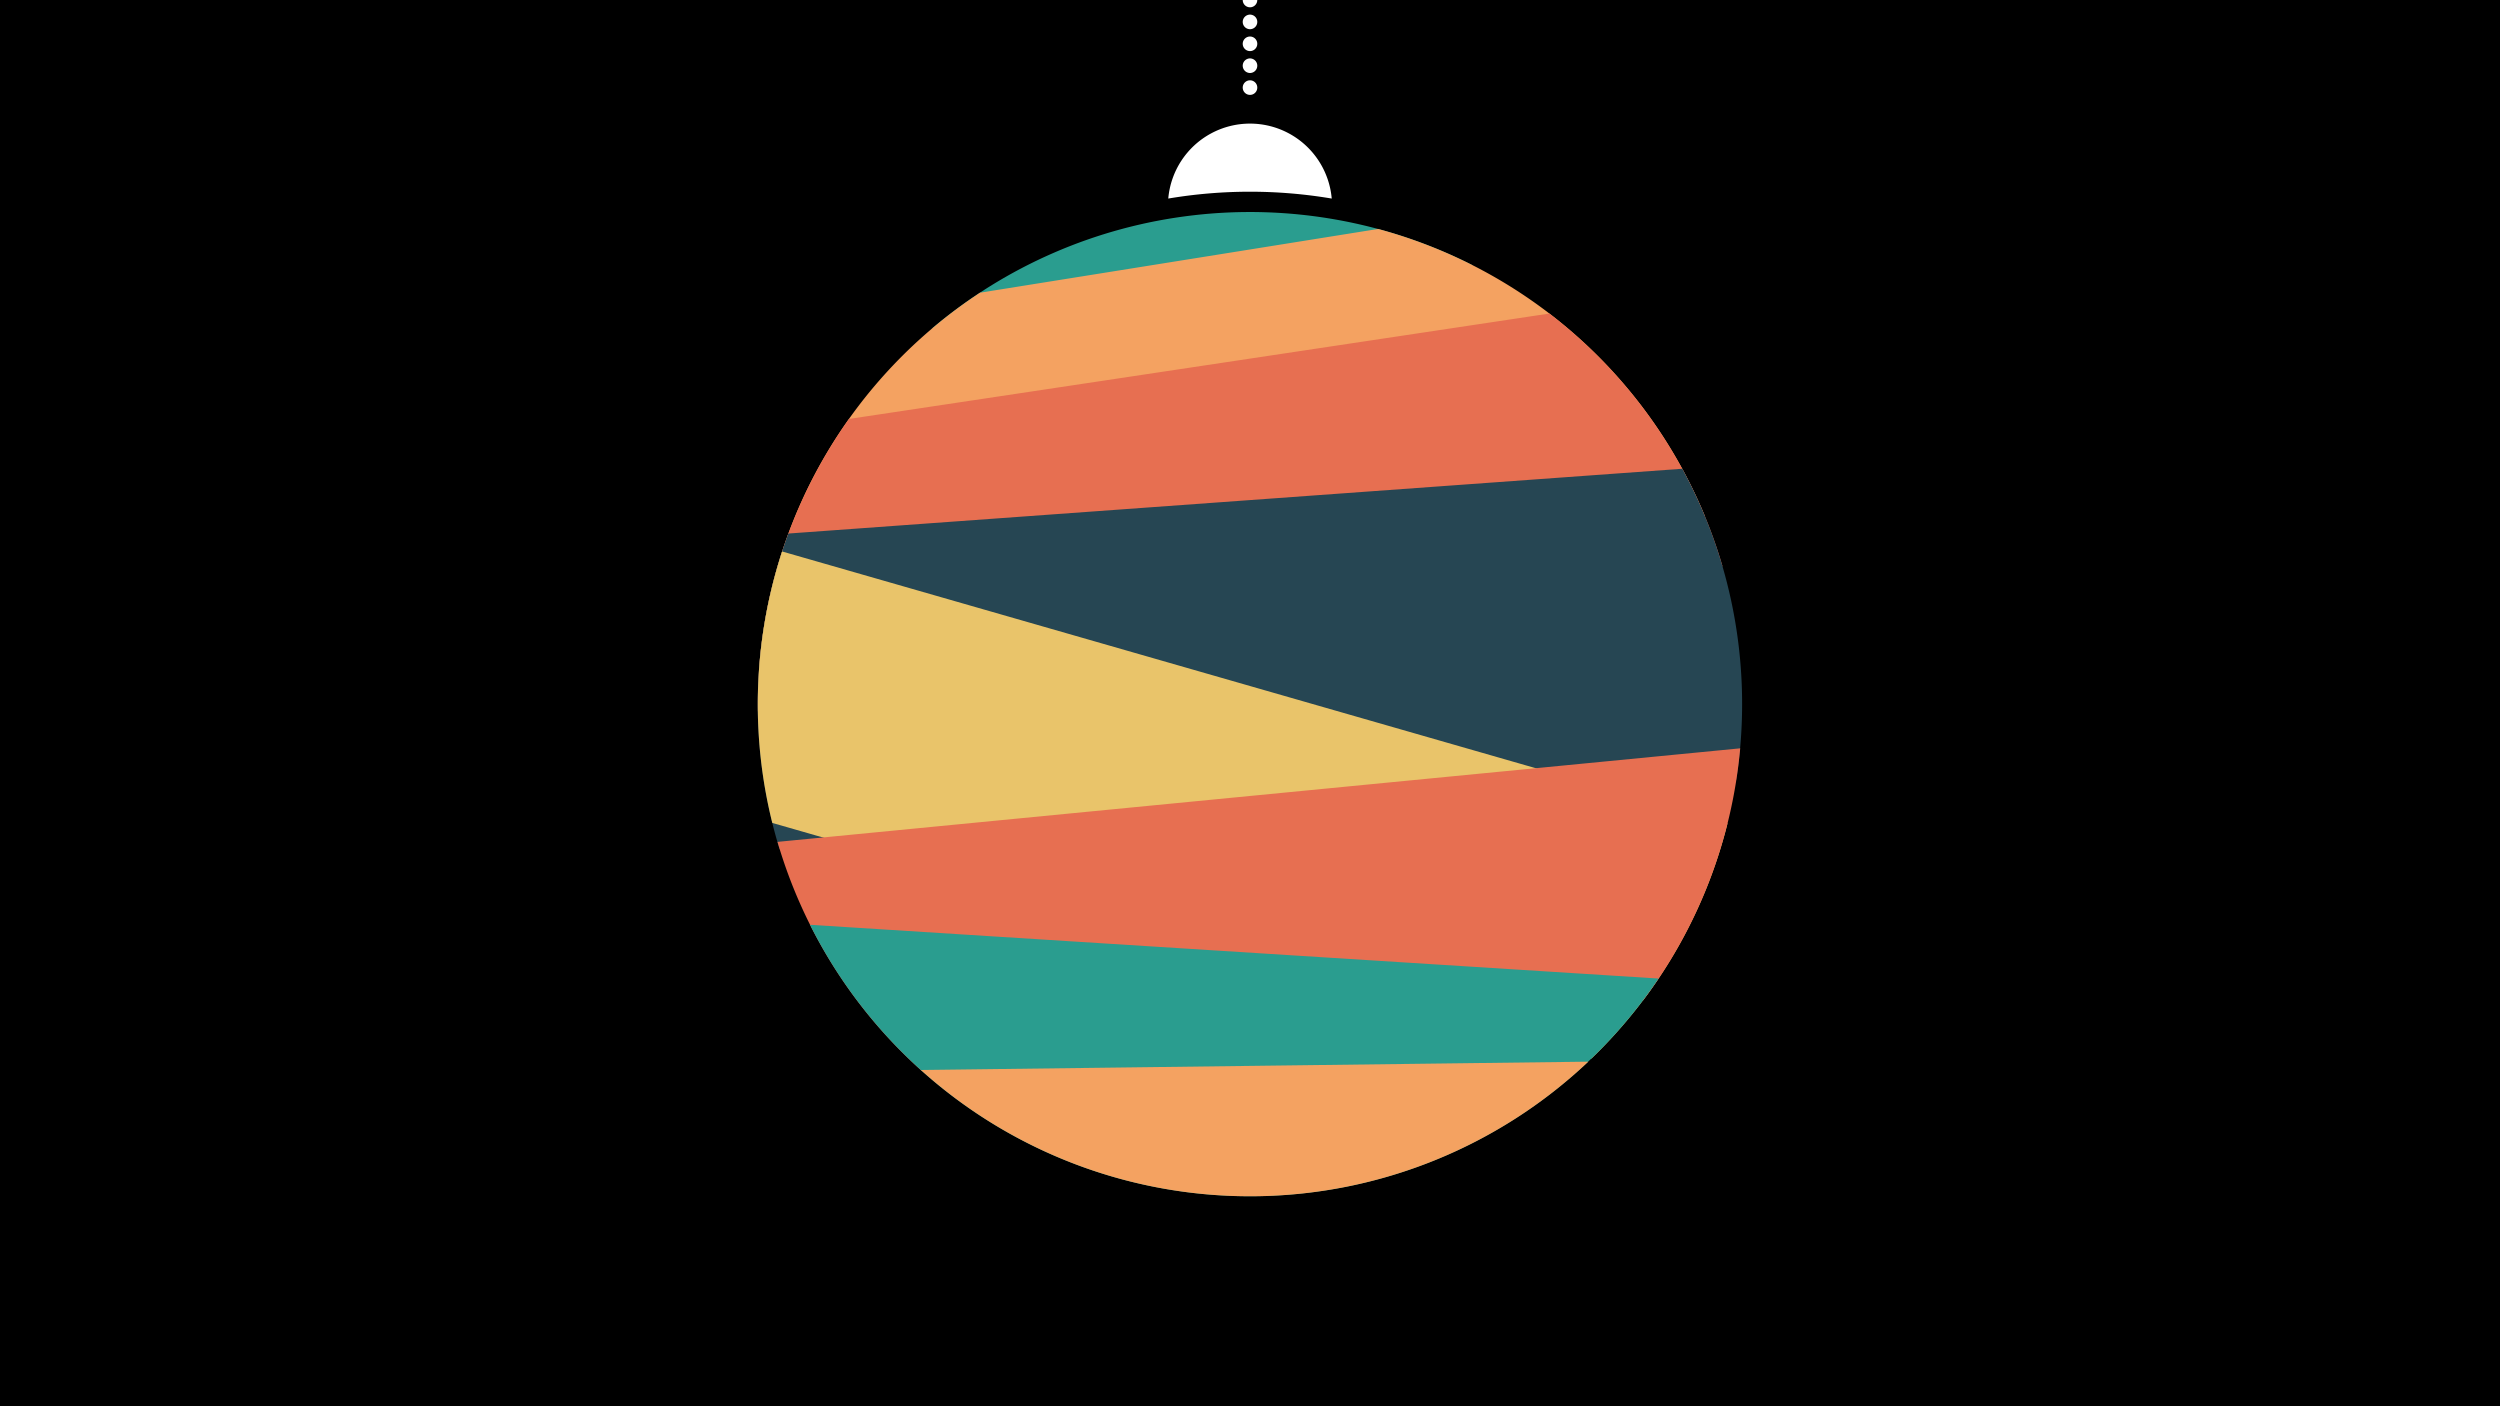 <svg width="1200" height="675" viewBox="-500 -500 1200 675" xmlns="http://www.w3.org/2000/svg"><path d="M-500-500h1200v675h-1200z" fill="#000"/><path d="M139.228,-404.694A 39.375 39.375 0 0 0 60.772 -404.694A 236 236 0 0 1 139.228 -404.694" fill="#fff"/><path d="M100,-500V-447.469" stroke="#fff" stroke-linecap="round" stroke-dasharray="0.01 10.5" stroke-width="7"/><path d="M-52.8-342.2l259.8-30.4a236.3 236.3 0 0 0-259.8 30.4" fill="#2a9d8f" /><path d="M-135.6-179.4l454-72.7a236.3 236.3 0 0 0-156.9-138l0 0-191.1 30.6a236.3 236.3 0 0 0-106 180.1" fill="#f4a261" /><path d="M-136.2-158.5l463-69.7a236.3 236.3 0 0 0-83.1-121.3l0 0-336.2 50.6a236.3 236.3 0 0 0-43.7 140.4" fill="#e76f51" /><path d="M-125.8-92.4l459.2-33.3a236.3 236.3 0 0 0-25.9-149.3l0 0-429.1 31.1a236.3 236.3 0 0 0-4.2 151.5" fill="#264653" /><path d="M-129.3-105l393.2 113.1a236.3 236.3 0 0 0 65.3-112.9l0 0-453.8-130.5a236.3 236.3 0 0 0-4.7 130.3" fill="#e9c46a" /><path d="M-57.8 13.8l346.5-33.6a236.3 236.3 0 0 0 46.6-121l0 0-462.1 44.9a236.3 236.3 0 0 0 69 109.7" fill="#e76f51" /><path d="M-111.2-56.1l407.3 25.8a236.3 236.3 0 0 1-407.3-25.8" fill="#2a9d8f" /><path d="M-58 13.6l320.4-4a236.3 236.3 0 0 1-320.4 4" fill="#f4a261" /></svg>